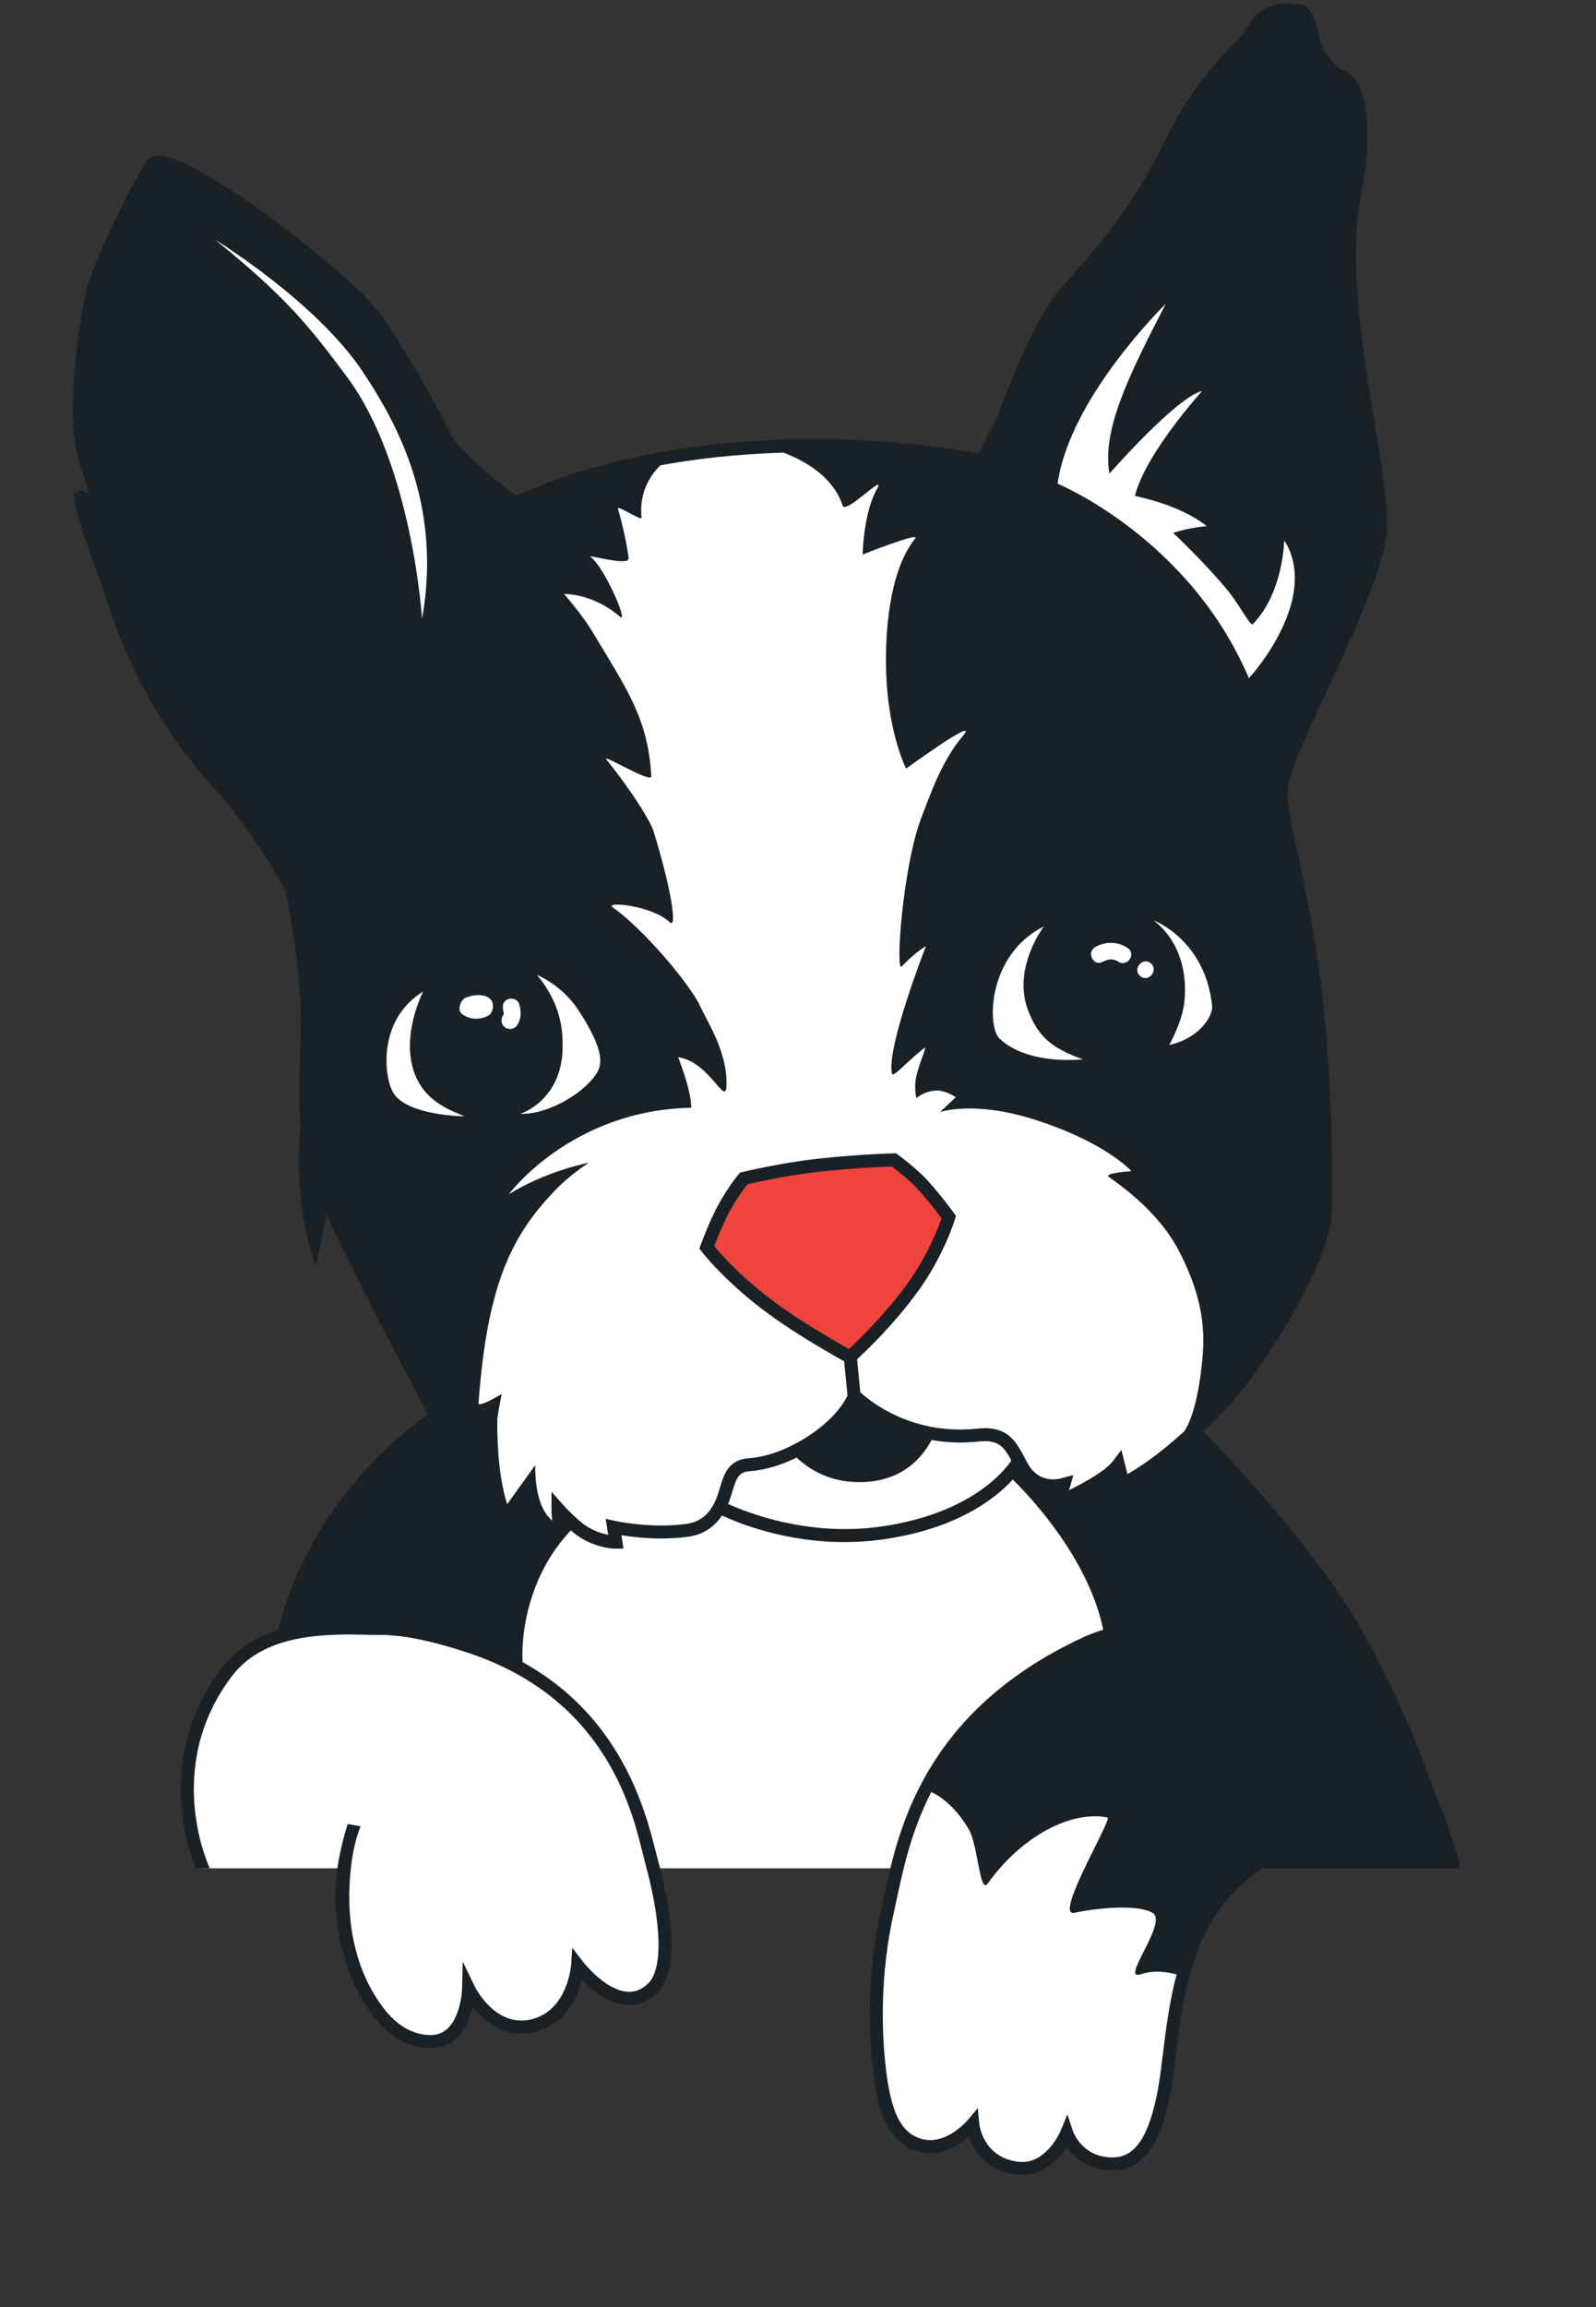 <?xml version="1.0" encoding="utf-8"?>
<!-- Generator: Adobe Illustrator 16.0.3, SVG Export Plug-In . SVG Version: 6.00 Build 0)  -->
<!DOCTYPE svg PUBLIC "-//W3C//DTD SVG 1.1//EN" "http://www.w3.org/Graphics/SVG/1.1/DTD/svg11.dtd">
<svg version="1.1" xmlns="http://www.w3.org/2000/svg" xmlns:xlink="http://www.w3.org/1999/xlink" x="0px" y="0px" width="450px" height="650px" viewBox="0 0 450 650" enable-background="new 0 0 450 650" xml:space="preserve">
<rect x="0" y="0" width="450" height="650" fill="#333333" stroke="none"/>
<g>
  <path fill="#FFFFFF" d="M350,215.5c2.431-12.742,39.533-51.652,39.304-68.005C388.996,125.663,341.014,67.839,335,75.5
    c-6.006,7.664-55.291,47.847-55.299,54.864c0,0-34.245-8.036-77.774-3.38c-36.013,3.853-54.613,14.425-56.861,14.667
    c0,0-16.491-12.276-19.405-18.205c-2.911-5.924-12.395-23.631-20.384-34.473C97.29,78.129,60.007,58.999,55.5,66.5
    c-4.511,7.502,76.633,382.943,82.5,393c0.502,0.86-28.492-1.865-47.742-0.615s-28.5,11.75-35,29.25s1.75,38.25,1.75,38.25h40
    l-0.075,4.5c-0.007,37.318,15.948,43.441,25.573,43.441c10,0,8.69-17.502,8.69-17.502s4.643,14.168,16.643,14.168
    s15-17.334,15-17.334s4.169,10.393,18.169,8.893c10.114-1.084,6.749-20.354,4.565-30.289l-1.315-5.877h68.231
    c-0.868,4.026-1.895,9.035-2.942,14.685c-1.889,10.191-6.155,54.181,5.818,61.435c9.759,5.912,18.813-3.617,18.813-3.617
    s2.413,8.373,11.216,11.578c7.77,2.828,14.22-6.656,15.63-8.926c-0.567,2.456,7.212,10.16,16.933,7.478
    c8.209-2.264,10.208-16.994,13.025-39.798c3.979-32.201,19.899-41.608,19.899-41.608l-23.273-116.639
    C366,395,347.57,228.239,350,215.5z M170.219,492.838c-0.888-1.424-2.059-3.168-3.714-5.231c3.167,3.438,5.003,5.778,5.003,5.778
    l3.437,8.175C172.64,497.097,170.219,492.838,170.219,492.838z"/>
  <path fill="#EF433D" d="M231.211,328.249c11.909-1.275,20.844-1.458,20.844-1.458s5.195,3.767,8.344,7.288
    c3.939,4.404,7.118,8.816,7.118,8.816s-3.007,10.051-10.359,20.102c-7.93,10.854-17.541,19.33-17.541,19.33
    s-12.421-6.75-21.679-13.514c-12.195-8.916-18.666-17.357-18.666-17.357s2.401-6.518,4.562-10.549
    c2.844-5.291,5.832-8.879,5.832-8.879S220.361,329.408,231.211,328.249z"/>
  <path d="M193.287,294.547"/>
  <path fill="#192126" d="M411.675,525.677c0,0-2.242-9.286-6.806-19.702c-1.203-3.519-10.363-29.714-23.861-51.59
    c-13.155-21.321-35.719-44.938-41.733-51.089c1.971-1.884,4.049-3.965,6.232-6.271c12.666-13.377,29.824-43.086,30.018-55.14
    c0.859-53.662-5.765-83.811-9.724-101.824c-1.991-9.063-3.307-15.052-2.544-19.052c0.931-4.877,5.718-15.205,10.787-26.139
    c8.078-17.425,17.233-37.176,17.09-47.402c-0.106-7.594-1.741-17.435-3.634-28.829c-3.468-20.882-7.784-46.869-3.132-66.913
    c0.064-0.278,5.113-28.274-5.91-32.052c-0.44-0.151-0.839-0.332-1.216-0.526c-1.457-1.659-2.941-3.533-4.304-5.414
    c-0.453-1.278-0.788-2.656-1.127-4.062c-0.642-2.665-1.248-5.182-2.758-7.043c-0.515-0.634-1.494-1.39-3.237-1.39
    c-0.306,0-0.636,0.035-0.977,0.085c-3.196-0.945-8.483,0.166-11.311,3.668c-0.67,0.831-1.981,2.815-3.741,5.587
    c-7.391,6.744-15.37,16.694-20.946,28.366c-9.076,19.001-19.608,30.832-26.577,38.66c-2.008,2.255-3.742,4.203-5.1,5.933
    c-4.176,5.329-11.284,20.958-15.608,33.015c-2.388,4.67-4.314,8.594-5.57,11.192c-7.504-1.394-24.63-4.044-46.415-4.044
    c-9.405,0-18.772,0.492-27.84,1.461c-29.084,3.111-47.229,10.697-54.059,13.553c-0.834,0.349-1.687,0.705-2.242,0.92
    c-4.948-3.748-16.008-12.687-18.127-16.997c-3.3-6.717-12.667-24.049-20.553-34.751c-7.553-10.256-50.367-43.965-61.989-43.965
    c-2.16,0-3.214,1.001-3.719,1.84c-4.7,7.818-15.281,29.093-16.84,36.515c-1.724,8.199-4.634,27.228-3.304,40.567
    c0.462,4.637,1.675,8.265,2.746,11.465c0.599,1.79,1.13,3.379,1.445,4.883c-0.792-0.684-1.479-1.071-2.258-1.071
    c-0.398,0-0.784,0.109-1.117,0.314l-1.059,0.654l0.22,1.225c1.195,6.671,3.723,13.466,5.954,19.461
    c1.129,3.036,2.196,5.903,3.015,8.531c6.449,20.717,16.714,38.782,30.508,53.693c10.172,11.001,19.072,27.019,20.239,29.153
    c0.524,2.697,4.758,25,4.202,39.396c-0.207,5.436-0.669,17.621-0.116,27.463c-0.689,8.159-1.06,24.167,4.416,38.634l2.92-14.297
    c7.747,16.479,20.67,41.208,28.667,56.066c-11.376,8.151-33.828,27.829-42.321,60.883c-6.279,1.948-11.836,5.304-16.064,10.927
    c-18.069,24.02-9.718,49.682-7.14,56.158h4.005l-0.027-0.057c-0.135-0.279-13.282-28.111,6.107-53.887
    c8.447-11.234,23.492-12.328,38.484-11.84c1.009,0.033,2.074,0.033,3.206,0.027c6.011-0.016,13.731,1.287,25.107,5.066
    c41.222,13.689,47.022,48.412,49.762,58.785l0.359,1.357c4.434,16.574,4.689,28.871,0.682,32.895
    c-1.774,1.783-3.698,2.568-5.882,2.441c-6.349-0.412-12.568-8.447-12.63-8.529l-2.976-3.889l-0.327,4.885
    c-0.009,0.125-0.962,12.664-10.979,15.246c-10.271,2.639-16.018-8.867-16.256-9.354l-3.337-6.902l-0.164,7.664
    c-0.045,2.129-0.879,8.309-4.146,11.291c-1.471,1.344-3.264,1.916-5.482,1.768c-4.648-0.326-8.794-2.791-12.323-7.328
    c-8.834-11.359-11.163-26.475-9.215-41.312c0.824-6.275,2.553-10.162,2.553-10.162l-3.626-0.656c0,0-1.416,4.115-2.552,10.162
    c-2.901,15.434,1.229,33.041,9.932,44.232c4.199,5.398,9.237,8.34,14.976,8.74c0.319,0.021,0.634,0.033,0.944,0.033
    c2.83,0,5.275-0.924,7.279-2.754c2.621-2.393,3.958-5.916,4.639-8.822c3.639,4.521,9.8,9.002,17.698,6.969
    c5.243-1.352,9.288-5.021,11.696-10.613c0.617-1.434,1.051-2.816,1.354-4.018c2.8,2.82,7.534,6.688,12.695,7.027
    c3.266,0.213,6.208-0.971,8.743-3.52c6.869-6.898,3.115-25.797,0.266-36.447l-0.356-1.346c-2.496-9.448-8.217-38.862-38.017-55.241
    c-0.409-6.523,0.923-23.675,13.594-37.115c1.083,0.917,2.229,1.785,3.32,2.408c4.667,2.666,8.909,2.743,9.377,2.743l2.157-0.032
    l-0.586-3.752c2.522,0.402,6.641,0.912,11.329,0.912c2.681,0,5.24-0.17,7.607-0.506c3.976-0.564,7.17-2.607,9.427-5.97
    c4.93,2.289,17.964,7.497,34.518,7.497c3.26,0,6.657-0.202,10.154-0.669c21.51-2.868,32.533-11.72,37.314-16.95
    c3.376,3.271,21.199,21.343,25.508,42.301c-2.07,0.638-4.135,1.426-6.186,2.388c-44.484,20.872-51.645,54.237-55.492,72.162
    c-0.303,1.411-0.588,2.741-0.872,3.979c-4.237,18.489-3.438,35.287-2.584,43.654c1.361,13.344,4.167,22.688,13.436,24.927
    c0.949,0.229,1.928,0.346,2.908,0.346c4.639,0,8.578-2.558,10.965-4.576c1.544,4.383,5.473,9.742,13.542,10.653
    c0.484,0.055,0.972,0.082,1.449,0.082c6.307,0,10.406-4.638,12.519-7.926c2.286,3.28,6.608,6.787,13.367,6.627
    c10.11-0.265,13.639-10.922,15.582-20.178c0.769-3.657,1.294-7.912,1.849-12.418c2.177-17.653,4.88-39.59,24.288-52.464h55.798
    l-0.217-0.746L411.675,525.677z M329.676,294.391c0,0,3.761-6.511,4.303-12.469c0.735-8.085-1.295-16.708-8.646-22.588
    c0,0,14.417,5.417,16.417,23.917C342.146,286.919,337.103,292.947,329.676,294.391z M328.682,85.615
    c-10.907,21.04-17.927,35.668-15.886,47.844c0,0,18.872-21.574,26.145-23.292c0,0-16.053,17.693-18.951,29.582
    c0,0,12.459,2.247,20.267,8.498c0,0-4.678,0.319-9.492,1.873c0,0,8.576,8.042,14.955,15.698c4.11,4.928,6.787,10.798,7.555,9.999
    c8.619-8.95,8.802-23.491,8.802-23.491s5.106,6.254,2.01,17.705c-3.165,11.693-11.959,21.044-11.959,21.044
    c-16.792-39.508-53.92-54.795-53.92-54.795C301.514,112.049,328.682,85.615,328.682,85.615z M321.648,275.129
    c-2.469-1.728,0.21-5.559,2.679-3.832C326.798,273.026,324.12,276.857,321.648,275.129z M315.291,270.945
    c-1.42-0.949-2.773-0.802-4.423,0.057c-2.675,1.392-4.627-2.857-1.957-4.247c2.985-1.553,6.234-1.53,9.058,0.358
    C320.477,268.79,317.794,272.618,315.291,270.945z M294.333,261c0,0-9.18,11.963-4.333,24c2.659,6.603,5.94,10.15,15.312,13.458
    c0,0-15.436,1.84-23.521-5.878C278.299,289.247,278.333,269,294.333,261z M151.408,274.673c0,0,6.992,2.788,11.618,9.85
    c7.802,11.909,6.74,15.66,4.913,18.307c-3.962,5.742-14.094,11.32-21.209,10.962c0,0,11.727-3.605,11.908-18.698
    C158.706,289.337,157.834,282.456,151.408,274.673z M141.984,285.028c-0.014-0.064-0.208-0.74-0.041-0.237
    c-0.415-1.249-0.141-2.608,1.156-3.217c1.083-0.511,2.801-0.096,3.218,1.156c0.714,2.152,0.751,4.211-0.546,6.161
    c-0.73,1.096-2.313,1.327-3.368,0.583c-1.098-0.773-1.312-2.273-0.583-3.368c0.042-0.068,0.069-0.111,0.089-0.141
    c0.031-0.073,0.064-0.145,0.091-0.22c0.003-0.01,0.004-0.013,0.006-0.021c0.015-0.107,0.028-0.214,0.033-0.321
    C142.025,285.277,142.009,285.152,141.984,285.028z M60.635,67.522c0,0,28.415,17.345,41.661,37.238
    c9.25,13.894,22.503,37.126,16.707,69.558c0,0-2.766-43.449-21.188-68.152C87.359,92.151,80.916,83.885,60.635,67.522z
     M110.89,307.878c-2.637-4.39-4.556-20.545,8.444-28.545c0,0-4.868,9.304-3.517,18.813c1.684,11.853,11.361,14.682,15.169,16.366
    C130.985,314.513,114.799,314.387,110.89,307.878z M130.21,285.657c-1.318-1.007-0.481-4.041,1.316-4.653
    c2.049-0.698,4.105-1.033,6.05-0.027c2.303,1.191,1.375,4.449,0.259,5.079C135.43,287.415,132.504,287.411,130.21,285.657z
     M277.458,419.18c-5.286,3.919-14.729,9.01-29.7,11.006c-19.88,2.65-36.732-3.859-42.46-6.451c0.151-0.367,0.295-0.743,0.431-1.131
    c0.29-0.829,0.538-1.64,0.774-2.415c1.188-3.896,1.796-5.486,4.953-5.695c4.206-0.28,8.797-1.698,13.165-3.836
    c2.524,2.445,8.409,6.934,17.616,6.934c0.725,0,1.473-0.027,2.238-0.087c8.176-0.628,14.29-4.591,18.198-11.773
    c2.485,0.427,5.141,0.69,7.994,0.69c1.754,0,3.546-0.097,5.324-0.287c0.606-0.065,1.182-0.098,1.712-0.098
    c4.176,0,5.619,2.029,7.462,5.444C284.452,412.552,282.118,415.726,277.458,419.18z M219.026,367.326
    c-9.702-7.093-15.764-13.943-17.655-16.209c0.747-1.946,2.5-6.378,4.087-9.338c2.139-3.979,4.385-6.991,5.253-8.104
    c2.4-0.561,11.55-2.616,20.696-3.593c9.916-1.062,17.837-1.363,20.061-1.431c1.346,1.012,5.131,3.944,7.558,6.656
    c2.882,3.223,5.377,6.485,6.444,7.916c-0.894,2.598-3.949,10.688-9.8,18.687c-6.277,8.591-13.715,15.752-16.317,18.165
    C236.083,378.249,226.461,372.758,219.026,367.326z M327.914,578.437c-0.546,4.427-1.062,8.608-1.798,12.114
    c-2.477,11.789-6.207,17.115-12.096,17.27c-0.139,0.004-0.274,0.006-0.409,0.006c-8.448,0-11.001-7.142-11.103-7.438l-1.559-4.677
    l-1.871,4.562c-0.037,0.088-3.711,8.845-10.848,8.845c-0.341,0-0.69-0.02-1.038-0.06c-9.979-1.126-11.049-10.372-11.089-10.759
    l-0.418-4.362l-2.809,3.363c-0.047,0.057-4.792,5.658-10.602,5.658c-0.691,0-1.38-0.082-2.048-0.243
    c-6.224-1.503-9.211-7.598-10.653-21.739c-0.831-8.144-1.608-24.488,2.511-42.465c0.287-1.254,0.576-2.601,0.883-4.029
    c1.744-8.124,4.005-18.65,9.608-29.604c2.006,0.931,6.515,3.636,10.512,10.384c2.75,4.642,3.085,18.634,5.42,15.384
    c9.751-13.595,23.751-20.593,33.751-18.594c1.532,0.306-15.326,28.193-9.326,26.864c5.023-1.115,17.336-2.663,22,0
    c4.586,2.618-9.328,19.33-3.329,17.331c3.974-1.322,7.922-0.606,10.152,0.033C329.699,563.989,328.745,571.691,327.914,578.437z
     M339,383.116c-1.329,14.003-4.297,19.037-5.104,20.175c-7.649,6.928-13.255,10.487-16.011,12.03l-1.708-6.83l-2.308,3.077
    c-2.062,2.751-7.781,5.984-12.468,8.278c0.167-0.487,0.287-0.896,0.363-1.171l0.86-3.104l-3.107,0.851
    c-0.917,0.251-1.812,0.379-2.661,0.379c-4.275,0-6.393-3.223-6.941-4.213c-0.341-0.612-0.659-1.214-0.968-1.796
    c-2.294-4.329-4.462-8.417-11.245-8.417c-0.66,0-1.367,0.04-2.102,0.118c-1.649,0.177-3.31,0.267-4.935,0.267
    c-16.138,0-26.29-8.813-28.102-10.518l-0.899-9.284c2.504-2.299,10.264-9.683,16.979-18.873
    c7.454-10.189,10.511-20.238,10.637-20.661l0.26-0.869l-0.53-0.736c-0.132-0.184-3.282-4.542-7.24-8.968
    c-3.244-3.626-8.417-7.392-8.636-7.551l-0.5-0.363l-0.619,0.013c-0.09,0.002-9.152,0.199-21.002,1.469
    c-10.847,1.158-21.679,3.795-21.787,3.821l-0.589,0.145l-0.389,0.466c-0.126,0.152-3.141,3.792-6.04,9.188
    c-2.196,4.097-4.567,10.511-4.667,10.782l-0.351,0.952l0.618,0.806c0.271,0.354,6.772,8.755,19.041,17.725
    c7.982,5.831,18.385,11.704,21.169,13.249l0.934,9.646c-3.954,8.333-17.394,16.954-27.742,17.645
    c-5.805,0.383-7.029,4.397-8.213,8.279c-0.223,0.73-0.455,1.494-0.728,2.276c-1.66,4.75-4.487,7.345-8.643,7.935
    c-2.198,0.312-4.584,0.47-7.093,0.47c-7.163,0-13.081-1.291-13.14-1.304l-2.619-0.579l0.704,4.505
    c-1.402-0.271-3.348-0.835-5.406-2.011c-3.194-1.825-7.331-6.464-7.373-6.511l-3.2-3.604v4.818c0,0.082,0.007,1.671,0.217,3.337
    c-2.579-2.174-4.833-6.641-4.82-15.647l-7.839,10.916c-0.044-0.039-0.088-0.078-0.132-0.117
    c-2.713-8.699-2.761-20.364-2.705-23.916c0.345-2.265,0.748-4.597,1.226-6.941c0,0-6.63,4.035-6.521,2.553
    c2.503-34.248,9.705-47.416,21.397-59.744c2.775-2.924,6.12-5.57,9.657-7.961c-1.396,0.279-12.372,2.607-22.523,8.883
    c0,0,17.575-23.75,51.457-24.376c-0.079-5.341-3.709-14.247-3.709-14.247c9.73,1.429,14.111,16.406,13.608,5.957
    c-0.411-8.584-5.854-16.839-7.161-19.843c-2.777-6.381-16.203-22.219-24.86-28.308c-2.543-1.791,11.007-0.635,16.023,4.157
    c2.322,2.212,0.291-10.073-4.587-25.765C183.524,231.776,179,224,171,214c-1.55-1.938,12.746,6.924,12.631,4.703
    c-0.834-16.205-7.05-24.832-16.691-40.866c-2.765-4.594-7.913-10.503-7.913-10.503s8.21-0.185,15.779,6.419
    c2.587,2.256-4.31-13.901-8.284-16.873c-1.093-0.814,10.974,2.84,10.712,0.398c-0.328-3.002-1.614-9.401-3.005-13.886
    c-0.46-1.461,6.8,3.682,6.66,2.375c-0.834-7.798,3.362-12.792,5.307-14.658c4.873-0.896,10.177-1.691,15.925-2.306
    c6.143-0.657,12.431-1.075,18.771-1.283c5.654,2.142,14.024,6.621,16.7,14.96c0.825,2.566,12.443-9.623,9.685-4.742
    c-3.894,6.903-4.044,18.499-4.044,18.499s16.441-6.545,14.806-4.516c-7.63,9.465-8.726,28.113-8.093,39.784
    c0.861,15.898,5.531,25.041,5.531,25.041s21.326-15.489,15.934-9.117c-6.027,7.131-9.163,16.66-11.486,22.542
    c-5.341,13.543-7.559,44.312-5.668,42.3c3.889-4.121,6.807-5.67,6.807-5.67s-11.191,28.545-9.58,35.828
    c0.305,1.359,3.286-2.507,9.028-7.09c1.147-0.919-1.258,3.864-2.152,7.896c-0.762,3.441,0.044,6.169,0.044,6.169
    s2.245-2.091,5.642-2.144c2.759-0.051,5.45,1.894,5.45,1.894L265,313.333c0,0,9.333-3.333,26.333,2
    C311.676,321.715,319,329.95,319,329.95s-7.961,0.535-6.333,1.666c12,8.334,17.204,15.93,19.833,21
    C339.5,366.116,339.719,375.546,339,383.116z"/>
</g>




</svg>
